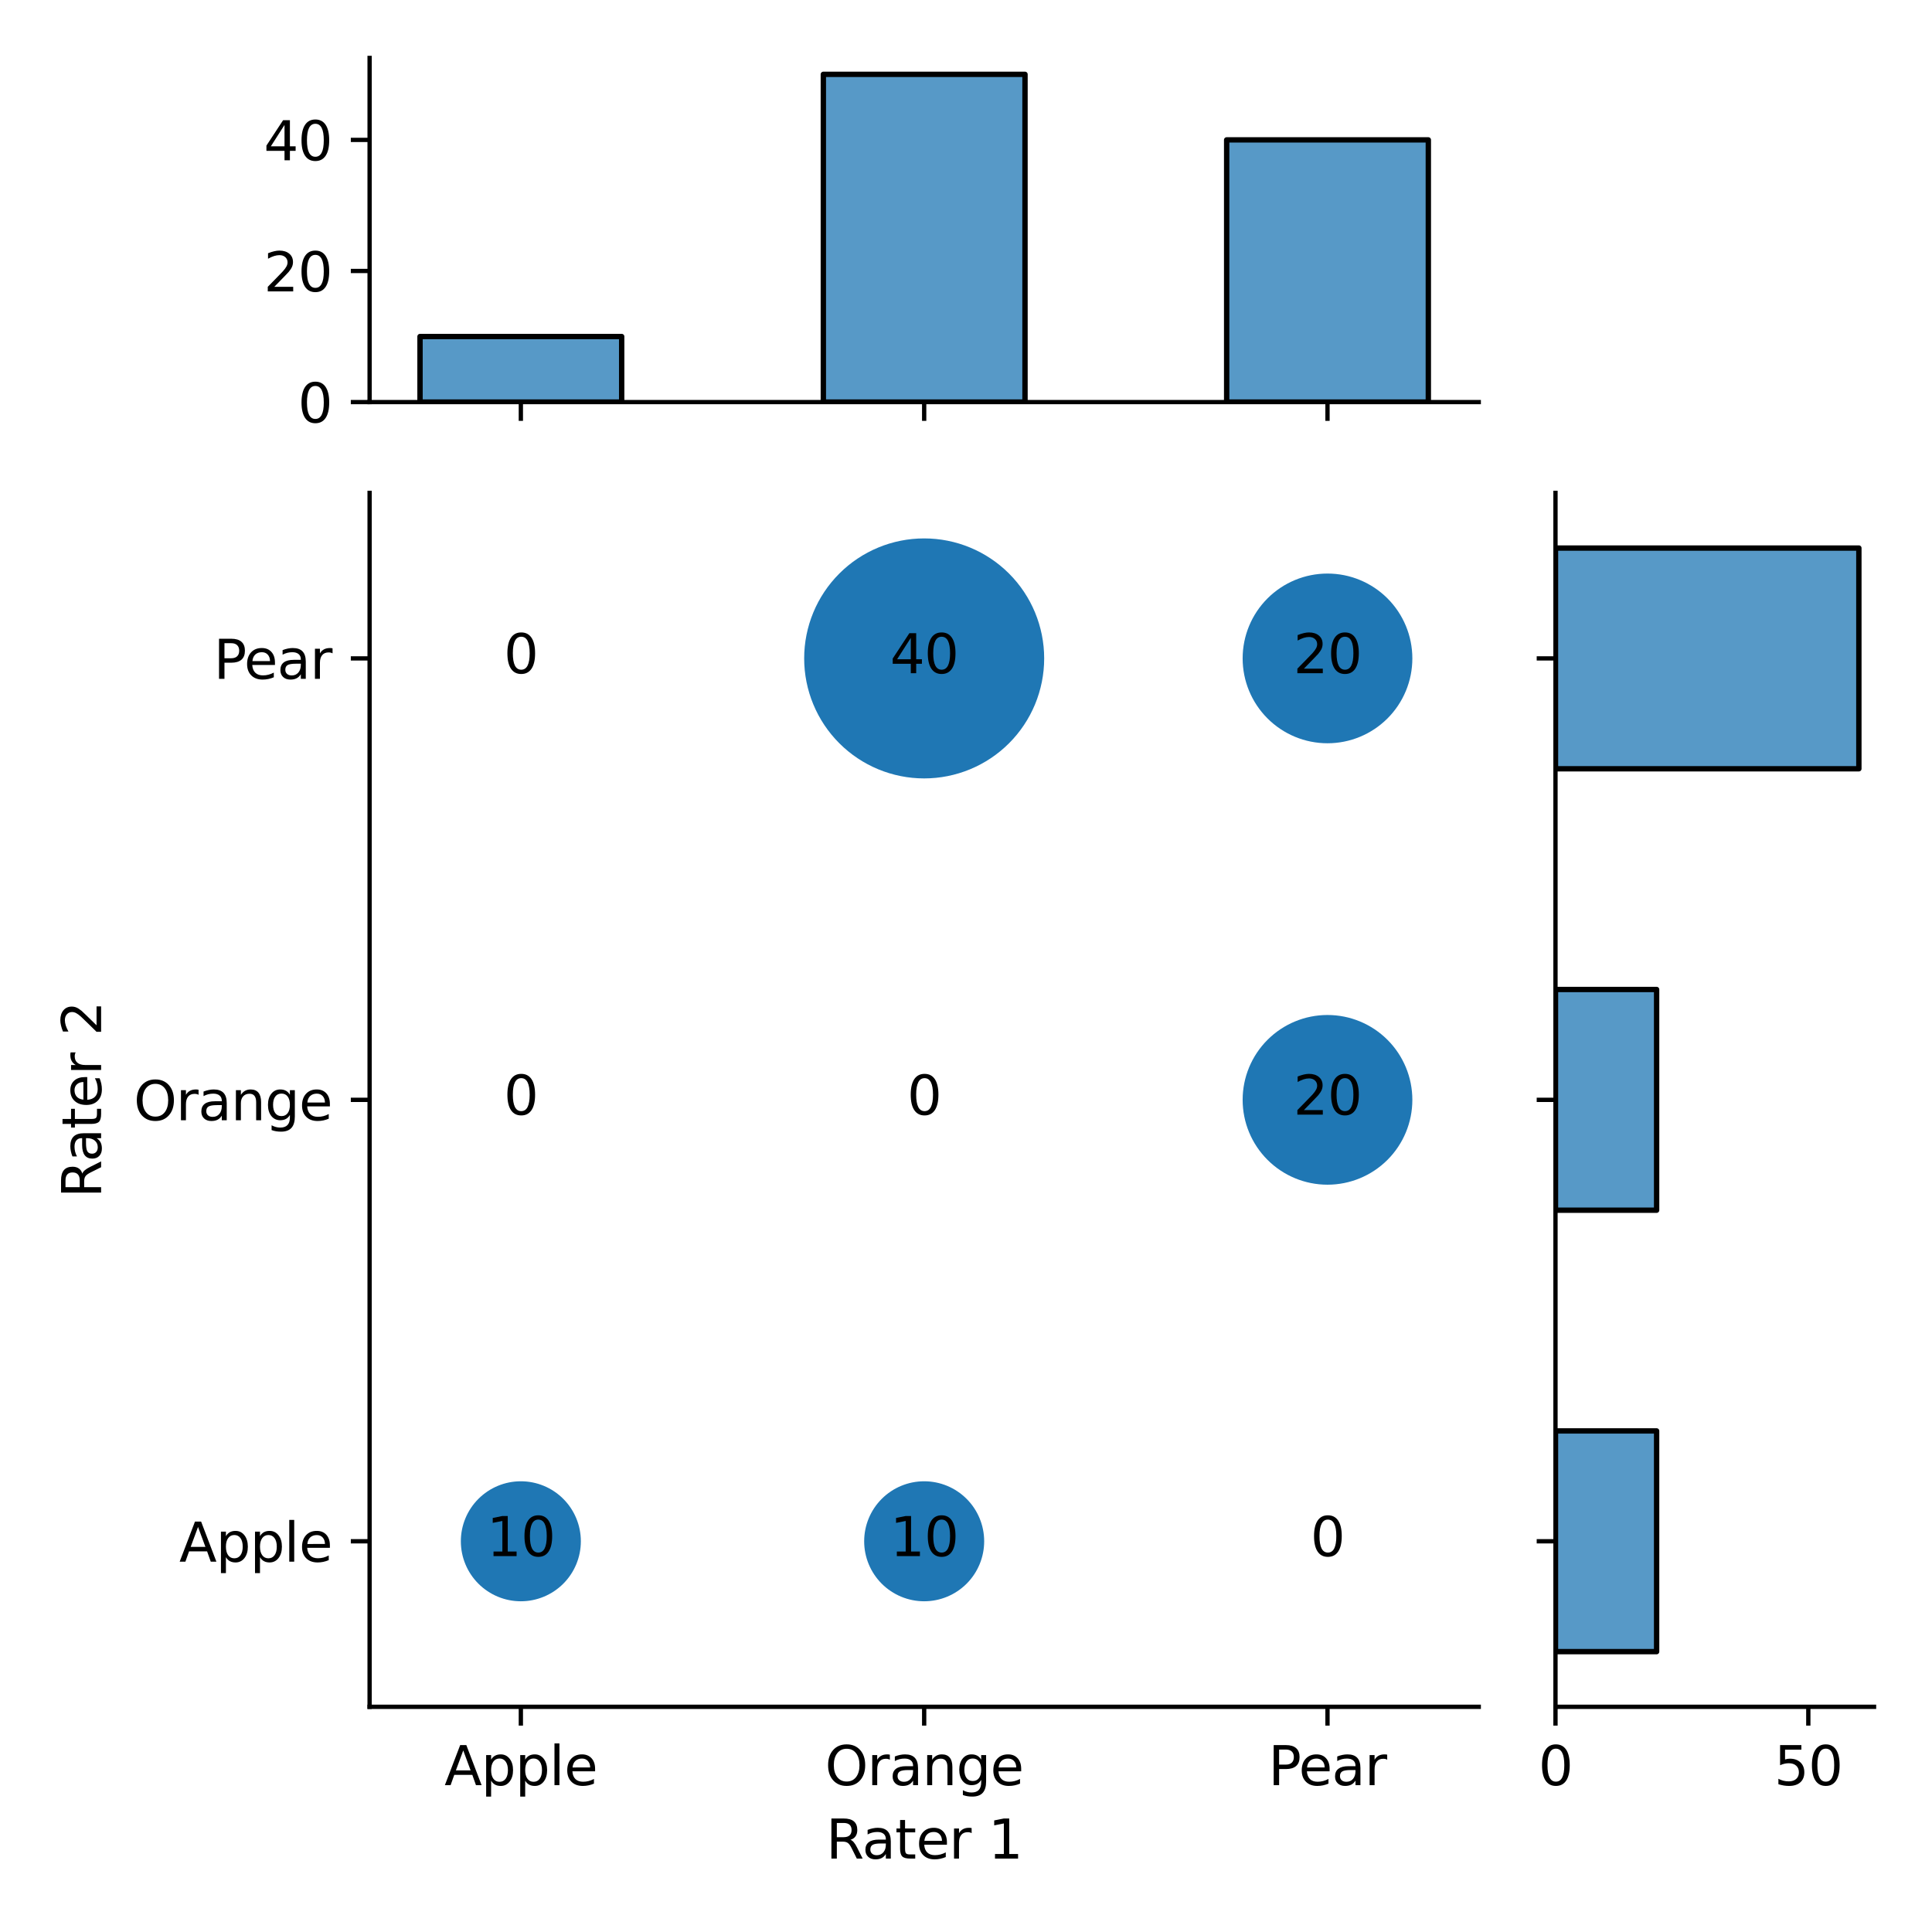 <?xml version="1.0" encoding="utf-8" standalone="no"?>
<!DOCTYPE svg PUBLIC "-//W3C//DTD SVG 1.1//EN"
  "http://www.w3.org/Graphics/SVG/1.1/DTD/svg11.dtd">
<svg xmlns:xlink="http://www.w3.org/1999/xlink" width="360pt" height="360pt" viewBox="0 0 360 360" xmlns="http://www.w3.org/2000/svg" version="1.1">
 <defs>
  <style type="text/css">*{stroke-linejoin: round; stroke-linecap: butt}</style>
 </defs>
 <g id="figure_1">
  <g id="patch_1">
   <path d="M 0 360 
L 360 360 
L 360 0 
L 0 0 
z
" style="fill: #ffffff"/>
  </g>
  <g id="axes_1">
   <g id="patch_2">
    <path d="M 68.87 318.04 
L 275.543 318.04 
L 275.543 91.84 
L 68.87 91.84 
z
" style="fill: #ffffff"/>
   </g>
   <g id="PathCollection_1">
    <path d="M 97.053 298.375 
C 100.018 298.375 102.862 297.197 104.958 295.1 
C 107.055 293.004 108.233 290.16 108.233 287.195 
C 108.233 284.229 107.055 281.385 104.958 279.289 
C 102.862 277.192 100.018 276.014 97.053 276.014 
C 94.088 276.014 91.244 277.192 89.147 279.289 
C 87.05 281.385 85.872 284.229 85.872 287.195 
C 85.872 290.16 87.05 293.004 89.147 295.1 
C 91.244 297.197 94.088 298.375 97.053 298.375 
z
" clip-path="url(#p82ea4638d5)" style="fill: #1f77b4"/>
    <path d="M 97.053 204.94 
C 97.053 204.94 97.053 204.94 97.053 204.94 
C 97.053 204.94 97.053 204.94 97.053 204.94 
C 97.053 204.94 97.053 204.94 97.053 204.94 
C 97.053 204.94 97.053 204.94 97.053 204.94 
C 97.053 204.94 97.053 204.94 97.053 204.94 
C 97.053 204.94 97.053 204.94 97.053 204.94 
C 97.053 204.94 97.053 204.94 97.053 204.94 
C 97.053 204.94 97.053 204.94 97.053 204.94 
z
" clip-path="url(#p82ea4638d5)" style="fill: #1f77b4"/>
    <path d="M 97.053 122.685 
C 97.053 122.685 97.053 122.685 97.053 122.685 
C 97.053 122.685 97.053 122.685 97.053 122.685 
C 97.053 122.685 97.053 122.685 97.053 122.685 
C 97.053 122.685 97.053 122.685 97.053 122.685 
C 97.053 122.685 97.053 122.685 97.053 122.685 
C 97.053 122.685 97.053 122.685 97.053 122.685 
C 97.053 122.685 97.053 122.685 97.053 122.685 
C 97.053 122.685 97.053 122.685 97.053 122.685 
z
" clip-path="url(#p82ea4638d5)" style="fill: #1f77b4"/>
    <path d="M 172.206 298.375 
C 175.171 298.375 178.015 297.197 180.112 295.1 
C 182.209 293.004 183.387 290.16 183.387 287.195 
C 183.387 284.229 182.209 281.385 180.112 279.289 
C 178.015 277.192 175.171 276.014 172.206 276.014 
C 169.241 276.014 166.397 277.192 164.301 279.289 
C 162.204 281.385 161.026 284.229 161.026 287.195 
C 161.026 290.16 162.204 293.004 164.301 295.1 
C 166.397 297.197 169.241 298.375 172.206 298.375 
z
" clip-path="url(#p82ea4638d5)" style="fill: #1f77b4"/>
    <path d="M 172.206 204.94 
C 172.206 204.94 172.206 204.94 172.206 204.94 
C 172.206 204.94 172.206 204.94 172.206 204.94 
C 172.206 204.94 172.206 204.94 172.206 204.94 
C 172.206 204.94 172.206 204.94 172.206 204.94 
C 172.206 204.94 172.206 204.94 172.206 204.94 
C 172.206 204.94 172.206 204.94 172.206 204.94 
C 172.206 204.94 172.206 204.94 172.206 204.94 
C 172.206 204.94 172.206 204.94 172.206 204.94 
z
" clip-path="url(#p82ea4638d5)" style="fill: #1f77b4"/>
    <path d="M 172.206 145.046 
C 178.136 145.046 183.824 142.69 188.018 138.497 
C 192.211 134.304 194.567 128.616 194.567 122.685 
C 194.567 116.755 192.211 111.067 188.018 106.874 
C 183.824 102.681 178.136 100.325 172.206 100.325 
C 166.276 100.325 160.588 102.681 156.395 106.874 
C 152.202 111.067 149.846 116.755 149.846 122.685 
C 149.846 128.616 152.202 134.304 156.395 138.497 
C 160.588 142.69 166.276 145.046 172.206 145.046 
z
" clip-path="url(#p82ea4638d5)" style="fill: #1f77b4"/>
    <path d="M 247.36 287.195 
C 247.36 287.195 247.36 287.195 247.36 287.195 
C 247.36 287.195 247.36 287.195 247.36 287.195 
C 247.36 287.195 247.36 287.195 247.36 287.195 
C 247.36 287.195 247.36 287.195 247.36 287.195 
C 247.36 287.195 247.36 287.195 247.36 287.195 
C 247.36 287.195 247.36 287.195 247.36 287.195 
C 247.36 287.195 247.36 287.195 247.36 287.195 
C 247.36 287.195 247.36 287.195 247.36 287.195 
z
" clip-path="url(#p82ea4638d5)" style="fill: #1f77b4"/>
    <path d="M 247.36 220.751 
C 251.553 220.751 255.575 219.085 258.54 216.12 
C 261.505 213.155 263.171 209.133 263.171 204.94 
C 263.171 200.747 261.505 196.725 258.54 193.76 
C 255.575 190.795 251.553 189.129 247.36 189.129 
C 243.167 189.129 239.145 190.795 236.18 193.76 
C 233.214 196.725 231.548 200.747 231.548 204.94 
C 231.548 209.133 233.214 213.155 236.18 216.12 
C 239.145 219.085 243.167 220.751 247.36 220.751 
z
" clip-path="url(#p82ea4638d5)" style="fill: #1f77b4"/>
    <path d="M 247.36 138.497 
C 251.553 138.497 255.575 136.831 258.54 133.866 
C 261.505 130.901 263.171 126.879 263.171 122.685 
C 263.171 118.492 261.505 114.47 258.54 111.505 
C 255.575 108.54 251.553 106.874 247.36 106.874 
C 243.167 106.874 239.145 108.54 236.18 111.505 
C 233.214 114.47 231.548 118.492 231.548 122.685 
C 231.548 126.879 233.214 130.901 236.18 133.866 
C 239.145 136.831 243.167 138.497 247.36 138.497 
z
" clip-path="url(#p82ea4638d5)" style="fill: #1f77b4"/>
   </g>
   <g id="matplotlib.axis_1">
    <g id="xtick_1">
     <g id="line2d_1">
      <defs>
       <path id="m5f9ae53890" d="M 0 0 
L 0 3.5 
" style="stroke: #000000; stroke-width: 0.8"/>
      </defs>
      <g>
       <use xlink:href="#m5f9ae53890" x="97.053" y="318.04" style="stroke: #000000; stroke-width: 0.8"/>
      </g>
     </g>
     <g id="text_1">
      <!-- Apple -->
      <g transform="translate(82.818 332.638) scale(0.1 -0.1)">
       <defs>
        <path id="DejaVuSans-41" d="M 2188 4044 
L 1331 1722 
L 3047 1722 
L 2188 4044 
z
M 1831 4666 
L 2547 4666 
L 4325 0 
L 3669 0 
L 3244 1197 
L 1141 1197 
L 716 0 
L 50 0 
L 1831 4666 
z
" transform="scale(0.016)"/>
        <path id="DejaVuSans-70" d="M 1159 525 
L 1159 -1331 
L 581 -1331 
L 581 3500 
L 1159 3500 
L 1159 2969 
Q 1341 3281 1617 3432 
Q 1894 3584 2278 3584 
Q 2916 3584 3314 3078 
Q 3713 2572 3713 1747 
Q 3713 922 3314 415 
Q 2916 -91 2278 -91 
Q 1894 -91 1617 61 
Q 1341 213 1159 525 
z
M 3116 1747 
Q 3116 2381 2855 2742 
Q 2594 3103 2138 3103 
Q 1681 3103 1420 2742 
Q 1159 2381 1159 1747 
Q 1159 1113 1420 752 
Q 1681 391 2138 391 
Q 2594 391 2855 752 
Q 3116 1113 3116 1747 
z
" transform="scale(0.016)"/>
        <path id="DejaVuSans-6c" d="M 603 4863 
L 1178 4863 
L 1178 0 
L 603 0 
L 603 4863 
z
" transform="scale(0.016)"/>
        <path id="DejaVuSans-65" d="M 3597 1894 
L 3597 1613 
L 953 1613 
Q 991 1019 1311 708 
Q 1631 397 2203 397 
Q 2534 397 2845 478 
Q 3156 559 3463 722 
L 3463 178 
Q 3153 47 2828 -22 
Q 2503 -91 2169 -91 
Q 1331 -91 842 396 
Q 353 884 353 1716 
Q 353 2575 817 3079 
Q 1281 3584 2069 3584 
Q 2775 3584 3186 3129 
Q 3597 2675 3597 1894 
z
M 3022 2063 
Q 3016 2534 2758 2815 
Q 2500 3097 2075 3097 
Q 1594 3097 1305 2825 
Q 1016 2553 972 2059 
L 3022 2063 
z
" transform="scale(0.016)"/>
       </defs>
       <use xlink:href="#DejaVuSans-41"/>
       <use xlink:href="#DejaVuSans-70" x="68.408"/>
       <use xlink:href="#DejaVuSans-70" x="131.885"/>
       <use xlink:href="#DejaVuSans-6c" x="195.361"/>
       <use xlink:href="#DejaVuSans-65" x="223.145"/>
      </g>
     </g>
    </g>
    <g id="xtick_2">
     <g id="line2d_2">
      <g>
       <use xlink:href="#m5f9ae53890" x="172.206" y="318.04" style="stroke: #000000; stroke-width: 0.8"/>
      </g>
     </g>
     <g id="text_2">
      <!-- Orange -->
      <g transform="translate(153.731 332.638) scale(0.1 -0.1)">
       <defs>
        <path id="DejaVuSans-4f" d="M 2522 4238 
Q 1834 4238 1429 3725 
Q 1025 3213 1025 2328 
Q 1025 1447 1429 934 
Q 1834 422 2522 422 
Q 3209 422 3611 934 
Q 4013 1447 4013 2328 
Q 4013 3213 3611 3725 
Q 3209 4238 2522 4238 
z
M 2522 4750 
Q 3503 4750 4090 4092 
Q 4678 3434 4678 2328 
Q 4678 1225 4090 567 
Q 3503 -91 2522 -91 
Q 1538 -91 948 565 
Q 359 1222 359 2328 
Q 359 3434 948 4092 
Q 1538 4750 2522 4750 
z
" transform="scale(0.016)"/>
        <path id="DejaVuSans-72" d="M 2631 2963 
Q 2534 3019 2420 3045 
Q 2306 3072 2169 3072 
Q 1681 3072 1420 2755 
Q 1159 2438 1159 1844 
L 1159 0 
L 581 0 
L 581 3500 
L 1159 3500 
L 1159 2956 
Q 1341 3275 1631 3429 
Q 1922 3584 2338 3584 
Q 2397 3584 2469 3576 
Q 2541 3569 2628 3553 
L 2631 2963 
z
" transform="scale(0.016)"/>
        <path id="DejaVuSans-61" d="M 2194 1759 
Q 1497 1759 1228 1600 
Q 959 1441 959 1056 
Q 959 750 1161 570 
Q 1363 391 1709 391 
Q 2188 391 2477 730 
Q 2766 1069 2766 1631 
L 2766 1759 
L 2194 1759 
z
M 3341 1997 
L 3341 0 
L 2766 0 
L 2766 531 
Q 2569 213 2275 61 
Q 1981 -91 1556 -91 
Q 1019 -91 701 211 
Q 384 513 384 1019 
Q 384 1609 779 1909 
Q 1175 2209 1959 2209 
L 2766 2209 
L 2766 2266 
Q 2766 2663 2505 2880 
Q 2244 3097 1772 3097 
Q 1472 3097 1187 3025 
Q 903 2953 641 2809 
L 641 3341 
Q 956 3463 1253 3523 
Q 1550 3584 1831 3584 
Q 2591 3584 2966 3190 
Q 3341 2797 3341 1997 
z
" transform="scale(0.016)"/>
        <path id="DejaVuSans-6e" d="M 3513 2113 
L 3513 0 
L 2938 0 
L 2938 2094 
Q 2938 2591 2744 2837 
Q 2550 3084 2163 3084 
Q 1697 3084 1428 2787 
Q 1159 2491 1159 1978 
L 1159 0 
L 581 0 
L 581 3500 
L 1159 3500 
L 1159 2956 
Q 1366 3272 1645 3428 
Q 1925 3584 2291 3584 
Q 2894 3584 3203 3211 
Q 3513 2838 3513 2113 
z
" transform="scale(0.016)"/>
        <path id="DejaVuSans-67" d="M 2906 1791 
Q 2906 2416 2648 2759 
Q 2391 3103 1925 3103 
Q 1463 3103 1205 2759 
Q 947 2416 947 1791 
Q 947 1169 1205 825 
Q 1463 481 1925 481 
Q 2391 481 2648 825 
Q 2906 1169 2906 1791 
z
M 3481 434 
Q 3481 -459 3084 -895 
Q 2688 -1331 1869 -1331 
Q 1566 -1331 1297 -1286 
Q 1028 -1241 775 -1147 
L 775 -588 
Q 1028 -725 1275 -790 
Q 1522 -856 1778 -856 
Q 2344 -856 2625 -561 
Q 2906 -266 2906 331 
L 2906 616 
Q 2728 306 2450 153 
Q 2172 0 1784 0 
Q 1141 0 747 490 
Q 353 981 353 1791 
Q 353 2603 747 3093 
Q 1141 3584 1784 3584 
Q 2172 3584 2450 3431 
Q 2728 3278 2906 2969 
L 2906 3500 
L 3481 3500 
L 3481 434 
z
" transform="scale(0.016)"/>
       </defs>
       <use xlink:href="#DejaVuSans-4f"/>
       <use xlink:href="#DejaVuSans-72" x="78.711"/>
       <use xlink:href="#DejaVuSans-61" x="119.824"/>
       <use xlink:href="#DejaVuSans-6e" x="181.104"/>
       <use xlink:href="#DejaVuSans-67" x="244.482"/>
       <use xlink:href="#DejaVuSans-65" x="307.959"/>
      </g>
     </g>
    </g>
    <g id="xtick_3">
     <g id="line2d_3">
      <g>
       <use xlink:href="#m5f9ae53890" x="247.36" y="318.04" style="stroke: #000000; stroke-width: 0.8"/>
      </g>
     </g>
     <g id="text_3">
      <!-- Pear -->
      <g transform="translate(236.33 332.638) scale(0.1 -0.1)">
       <defs>
        <path id="DejaVuSans-50" d="M 1259 4147 
L 1259 2394 
L 2053 2394 
Q 2494 2394 2734 2622 
Q 2975 2850 2975 3272 
Q 2975 3691 2734 3919 
Q 2494 4147 2053 4147 
L 1259 4147 
z
M 628 4666 
L 2053 4666 
Q 2838 4666 3239 4311 
Q 3641 3956 3641 3272 
Q 3641 2581 3239 2228 
Q 2838 1875 2053 1875 
L 1259 1875 
L 1259 0 
L 628 0 
L 628 4666 
z
" transform="scale(0.016)"/>
       </defs>
       <use xlink:href="#DejaVuSans-50"/>
       <use xlink:href="#DejaVuSans-65" x="56.678"/>
       <use xlink:href="#DejaVuSans-61" x="118.201"/>
       <use xlink:href="#DejaVuSans-72" x="179.48"/>
      </g>
     </g>
    </g>
    <g id="text_4">
     <!-- Rater 1 -->
     <g transform="translate(153.918 346.317) scale(0.1 -0.1)">
      <defs>
       <path id="DejaVuSans-52" d="M 2841 2188 
Q 3044 2119 3236 1894 
Q 3428 1669 3622 1275 
L 4263 0 
L 3584 0 
L 2988 1197 
Q 2756 1666 2539 1819 
Q 2322 1972 1947 1972 
L 1259 1972 
L 1259 0 
L 628 0 
L 628 4666 
L 2053 4666 
Q 2853 4666 3247 4331 
Q 3641 3997 3641 3322 
Q 3641 2881 3436 2590 
Q 3231 2300 2841 2188 
z
M 1259 4147 
L 1259 2491 
L 2053 2491 
Q 2509 2491 2742 2702 
Q 2975 2913 2975 3322 
Q 2975 3731 2742 3939 
Q 2509 4147 2053 4147 
L 1259 4147 
z
" transform="scale(0.016)"/>
       <path id="DejaVuSans-74" d="M 1172 4494 
L 1172 3500 
L 2356 3500 
L 2356 3053 
L 1172 3053 
L 1172 1153 
Q 1172 725 1289 603 
Q 1406 481 1766 481 
L 2356 481 
L 2356 0 
L 1766 0 
Q 1100 0 847 248 
Q 594 497 594 1153 
L 594 3053 
L 172 3053 
L 172 3500 
L 594 3500 
L 594 4494 
L 1172 4494 
z
" transform="scale(0.016)"/>
       <path id="DejaVuSans-20" transform="scale(0.016)"/>
       <path id="DejaVuSans-31" d="M 794 531 
L 1825 531 
L 1825 4091 
L 703 3866 
L 703 4441 
L 1819 4666 
L 2450 4666 
L 2450 531 
L 3481 531 
L 3481 0 
L 794 0 
L 794 531 
z
" transform="scale(0.016)"/>
      </defs>
      <use xlink:href="#DejaVuSans-52"/>
      <use xlink:href="#DejaVuSans-61" x="67.232"/>
      <use xlink:href="#DejaVuSans-74" x="128.512"/>
      <use xlink:href="#DejaVuSans-65" x="167.721"/>
      <use xlink:href="#DejaVuSans-72" x="229.244"/>
      <use xlink:href="#DejaVuSans-20" x="270.357"/>
      <use xlink:href="#DejaVuSans-31" x="302.145"/>
     </g>
    </g>
   </g>
   <g id="matplotlib.axis_2">
    <g id="ytick_1">
     <g id="line2d_4">
      <defs>
       <path id="mb5741c1186" d="M 0 0 
L -3.5 0 
" style="stroke: #000000; stroke-width: 0.8"/>
      </defs>
      <g>
       <use xlink:href="#mb5741c1186" x="68.87" y="287.195" style="stroke: #000000; stroke-width: 0.8"/>
      </g>
     </g>
     <g id="text_5">
      <!-- Apple -->
      <g transform="translate(33.401 290.994) scale(0.1 -0.1)">
       <use xlink:href="#DejaVuSans-41"/>
       <use xlink:href="#DejaVuSans-70" x="68.408"/>
       <use xlink:href="#DejaVuSans-70" x="131.885"/>
       <use xlink:href="#DejaVuSans-6c" x="195.361"/>
       <use xlink:href="#DejaVuSans-65" x="223.145"/>
      </g>
     </g>
    </g>
    <g id="ytick_2">
     <g id="line2d_5">
      <g>
       <use xlink:href="#mb5741c1186" x="68.87" y="204.94" style="stroke: #000000; stroke-width: 0.8"/>
      </g>
     </g>
     <g id="text_6">
      <!-- Orange -->
      <g transform="translate(24.92 208.739) scale(0.1 -0.1)">
       <use xlink:href="#DejaVuSans-4f"/>
       <use xlink:href="#DejaVuSans-72" x="78.711"/>
       <use xlink:href="#DejaVuSans-61" x="119.824"/>
       <use xlink:href="#DejaVuSans-6e" x="181.104"/>
       <use xlink:href="#DejaVuSans-67" x="244.482"/>
       <use xlink:href="#DejaVuSans-65" x="307.959"/>
      </g>
     </g>
    </g>
    <g id="ytick_3">
     <g id="line2d_6">
      <g>
       <use xlink:href="#mb5741c1186" x="68.87" y="122.685" style="stroke: #000000; stroke-width: 0.8"/>
      </g>
     </g>
     <g id="text_7">
      <!-- Pear -->
      <g transform="translate(39.811 126.485) scale(0.1 -0.1)">
       <use xlink:href="#DejaVuSans-50"/>
       <use xlink:href="#DejaVuSans-65" x="56.678"/>
       <use xlink:href="#DejaVuSans-61" x="118.201"/>
       <use xlink:href="#DejaVuSans-72" x="179.48"/>
      </g>
     </g>
    </g>
    <g id="text_8">
     <!-- Rater 2 -->
     <g transform="translate(18.84 223.228) rotate(-90) scale(0.1 -0.1)">
      <defs>
       <path id="DejaVuSans-32" d="M 1228 531 
L 3431 531 
L 3431 0 
L 469 0 
L 469 531 
Q 828 903 1448 1529 
Q 2069 2156 2228 2338 
Q 2531 2678 2651 2914 
Q 2772 3150 2772 3378 
Q 2772 3750 2511 3984 
Q 2250 4219 1831 4219 
Q 1534 4219 1204 4116 
Q 875 4013 500 3803 
L 500 4441 
Q 881 4594 1212 4672 
Q 1544 4750 1819 4750 
Q 2544 4750 2975 4387 
Q 3406 4025 3406 3419 
Q 3406 3131 3298 2873 
Q 3191 2616 2906 2266 
Q 2828 2175 2409 1742 
Q 1991 1309 1228 531 
z
" transform="scale(0.016)"/>
      </defs>
      <use xlink:href="#DejaVuSans-52"/>
      <use xlink:href="#DejaVuSans-61" x="67.232"/>
      <use xlink:href="#DejaVuSans-74" x="128.512"/>
      <use xlink:href="#DejaVuSans-65" x="167.721"/>
      <use xlink:href="#DejaVuSans-72" x="229.244"/>
      <use xlink:href="#DejaVuSans-20" x="270.357"/>
      <use xlink:href="#DejaVuSans-32" x="302.145"/>
     </g>
    </g>
   </g>
   <g id="patch_3">
    <path d="M 68.87 318.04 
L 68.87 91.84 
" style="fill: none; stroke: #000000; stroke-width: 0.8; stroke-linejoin: miter; stroke-linecap: square"/>
   </g>
   <g id="patch_4">
    <path d="M 68.87 318.04 
L 275.543 318.04 
" style="fill: none; stroke: #000000; stroke-width: 0.8; stroke-linejoin: miter; stroke-linecap: square"/>
   </g>
   <g id="text_9">
    <!-- 10 -->
    <g transform="translate(90.69 289.954) scale(0.1 -0.1)">
     <defs>
      <path id="DejaVuSans-30" d="M 2034 4250 
Q 1547 4250 1301 3770 
Q 1056 3291 1056 2328 
Q 1056 1369 1301 889 
Q 1547 409 2034 409 
Q 2525 409 2770 889 
Q 3016 1369 3016 2328 
Q 3016 3291 2770 3770 
Q 2525 4250 2034 4250 
z
M 2034 4750 
Q 2819 4750 3233 4129 
Q 3647 3509 3647 2328 
Q 3647 1150 3233 529 
Q 2819 -91 2034 -91 
Q 1250 -91 836 529 
Q 422 1150 422 2328 
Q 422 3509 836 4129 
Q 1250 4750 2034 4750 
z
" transform="scale(0.016)"/>
     </defs>
     <use xlink:href="#DejaVuSans-31"/>
     <use xlink:href="#DejaVuSans-30" x="63.623"/>
    </g>
   </g>
   <g id="text_10">
    <!-- 0 -->
    <g transform="translate(93.871 207.699) scale(0.1 -0.1)">
     <use xlink:href="#DejaVuSans-30"/>
    </g>
   </g>
   <g id="text_11">
    <!-- 0 -->
    <g transform="translate(93.871 125.445) scale(0.1 -0.1)">
     <use xlink:href="#DejaVuSans-30"/>
    </g>
   </g>
   <g id="text_12">
    <!-- 10 -->
    <g transform="translate(165.844 289.954) scale(0.1 -0.1)">
     <use xlink:href="#DejaVuSans-31"/>
     <use xlink:href="#DejaVuSans-30" x="63.623"/>
    </g>
   </g>
   <g id="text_13">
    <!-- 0 -->
    <g transform="translate(169.025 207.699) scale(0.1 -0.1)">
     <use xlink:href="#DejaVuSans-30"/>
    </g>
   </g>
   <g id="text_14">
    <!-- 40 -->
    <g transform="translate(165.844 125.445) scale(0.1 -0.1)">
     <defs>
      <path id="DejaVuSans-34" d="M 2419 4116 
L 825 1625 
L 2419 1625 
L 2419 4116 
z
M 2253 4666 
L 3047 4666 
L 3047 1625 
L 3713 1625 
L 3713 1100 
L 3047 1100 
L 3047 0 
L 2419 0 
L 2419 1100 
L 313 1100 
L 313 1709 
L 2253 4666 
z
" transform="scale(0.016)"/>
     </defs>
     <use xlink:href="#DejaVuSans-34"/>
     <use xlink:href="#DejaVuSans-30" x="63.623"/>
    </g>
   </g>
   <g id="text_15">
    <!-- 0 -->
    <g transform="translate(244.179 289.954) scale(0.1 -0.1)">
     <use xlink:href="#DejaVuSans-30"/>
    </g>
   </g>
   <g id="text_16">
    <!-- 20 -->
    <g transform="translate(240.997 207.699) scale(0.1 -0.1)">
     <use xlink:href="#DejaVuSans-32"/>
     <use xlink:href="#DejaVuSans-30" x="63.623"/>
    </g>
   </g>
   <g id="text_17">
    <!-- 20 -->
    <g transform="translate(240.997 125.445) scale(0.1 -0.1)">
     <use xlink:href="#DejaVuSans-32"/>
     <use xlink:href="#DejaVuSans-30" x="63.623"/>
    </g>
   </g>
  </g>
  <g id="axes_2">
   <g id="patch_5">
    <path d="M 68.87 74.92 
L 275.543 74.92 
L 275.543 10.8 
L 68.87 10.8 
z
" style="fill: #ffffff"/>
   </g>
   <g id="patch_6">
    <path d="M 78.264 74.92 
L 115.841 74.92 
L 115.841 62.707 
L 78.264 62.707 
z
" clip-path="url(#pa7db8f5f21)" style="fill: #1f77b4; fill-opacity: 0.75; stroke: #000000; stroke-linejoin: miter"/>
   </g>
   <g id="patch_7">
    <path d="M 153.418 74.92 
L 190.995 74.92 
L 190.995 13.853 
L 153.418 13.853 
z
" clip-path="url(#pa7db8f5f21)" style="fill: #1f77b4; fill-opacity: 0.75; stroke: #000000; stroke-linejoin: miter"/>
   </g>
   <g id="patch_8">
    <path d="M 228.571 74.92 
L 266.148 74.92 
L 266.148 26.067 
L 228.571 26.067 
z
" clip-path="url(#pa7db8f5f21)" style="fill: #1f77b4; fill-opacity: 0.75; stroke: #000000; stroke-linejoin: miter"/>
   </g>
   <g id="matplotlib.axis_3">
    <g id="xtick_4">
     <g id="line2d_7">
      <g>
       <use xlink:href="#m5f9ae53890" x="97.053" y="74.92" style="stroke: #000000; stroke-width: 0.8"/>
      </g>
     </g>
    </g>
    <g id="xtick_5">
     <g id="line2d_8">
      <g>
       <use xlink:href="#m5f9ae53890" x="172.206" y="74.92" style="stroke: #000000; stroke-width: 0.8"/>
      </g>
     </g>
    </g>
    <g id="xtick_6">
     <g id="line2d_9">
      <g>
       <use xlink:href="#m5f9ae53890" x="247.36" y="74.92" style="stroke: #000000; stroke-width: 0.8"/>
      </g>
     </g>
    </g>
   </g>
   <g id="matplotlib.axis_4">
    <g id="ytick_4">
     <g id="line2d_10">
      <g>
       <use xlink:href="#mb5741c1186" x="68.87" y="74.92" style="stroke: #000000; stroke-width: 0.8"/>
      </g>
     </g>
     <g id="text_18">
      <!-- 0 -->
      <g transform="translate(55.508 78.719) scale(0.1 -0.1)">
       <use xlink:href="#DejaVuSans-30"/>
      </g>
     </g>
    </g>
    <g id="ytick_5">
     <g id="line2d_11">
      <g>
       <use xlink:href="#mb5741c1186" x="68.87" y="50.493" style="stroke: #000000; stroke-width: 0.8"/>
      </g>
     </g>
     <g id="text_19">
      <!-- 20 -->
      <g transform="translate(49.145 54.293) scale(0.1 -0.1)">
       <use xlink:href="#DejaVuSans-32"/>
       <use xlink:href="#DejaVuSans-30" x="63.623"/>
      </g>
     </g>
    </g>
    <g id="ytick_6">
     <g id="line2d_12">
      <g>
       <use xlink:href="#mb5741c1186" x="68.87" y="26.067" style="stroke: #000000; stroke-width: 0.8"/>
      </g>
     </g>
     <g id="text_20">
      <!-- 40 -->
      <g transform="translate(49.145 29.866) scale(0.1 -0.1)">
       <use xlink:href="#DejaVuSans-34"/>
       <use xlink:href="#DejaVuSans-30" x="63.623"/>
      </g>
     </g>
    </g>
   </g>
   <g id="patch_9">
    <path d="M 68.87 74.92 
L 68.87 10.8 
" style="fill: none; stroke: #000000; stroke-width: 0.8; stroke-linejoin: miter; stroke-linecap: square"/>
   </g>
   <g id="patch_10">
    <path d="M 68.87 74.92 
L 275.543 74.92 
" style="fill: none; stroke: #000000; stroke-width: 0.8; stroke-linejoin: miter; stroke-linecap: square"/>
   </g>
  </g>
  <g id="axes_3">
   <g id="patch_11">
    <path d="M 289.842 318.04 
L 349.2 318.04 
L 349.2 91.84 
L 289.842 91.84 
z
" style="fill: #ffffff"/>
   </g>
   <g id="patch_12">
    <path d="M 289.842 307.758 
L 308.686 307.758 
L 308.686 266.631 
L 289.842 266.631 
z
" clip-path="url(#p83214ded10)" style="fill: #1f77b4; fill-opacity: 0.75; stroke: #000000; stroke-linejoin: miter"/>
   </g>
   <g id="patch_13">
    <path d="M 289.842 225.504 
L 308.686 225.504 
L 308.686 184.376 
L 289.842 184.376 
z
" clip-path="url(#p83214ded10)" style="fill: #1f77b4; fill-opacity: 0.75; stroke: #000000; stroke-linejoin: miter"/>
   </g>
   <g id="patch_14">
    <path d="M 289.842 143.249 
L 346.373 143.249 
L 346.373 102.122 
L 289.842 102.122 
z
" clip-path="url(#p83214ded10)" style="fill: #1f77b4; fill-opacity: 0.75; stroke: #000000; stroke-linejoin: miter"/>
   </g>
   <g id="matplotlib.axis_5">
    <g id="xtick_7">
     <g id="line2d_13">
      <g>
       <use xlink:href="#m5f9ae53890" x="289.842" y="318.04" style="stroke: #000000; stroke-width: 0.8"/>
      </g>
     </g>
     <g id="text_21">
      <!-- 0 -->
      <g transform="translate(286.661 332.638) scale(0.1 -0.1)">
       <use xlink:href="#DejaVuSans-30"/>
      </g>
     </g>
    </g>
    <g id="xtick_8">
     <g id="line2d_14">
      <g>
       <use xlink:href="#m5f9ae53890" x="336.952" y="318.04" style="stroke: #000000; stroke-width: 0.8"/>
      </g>
     </g>
     <g id="text_22">
      <!-- 50 -->
      <g transform="translate(330.589 332.638) scale(0.1 -0.1)">
       <defs>
        <path id="DejaVuSans-35" d="M 691 4666 
L 3169 4666 
L 3169 4134 
L 1269 4134 
L 1269 2991 
Q 1406 3038 1543 3061 
Q 1681 3084 1819 3084 
Q 2600 3084 3056 2656 
Q 3513 2228 3513 1497 
Q 3513 744 3044 326 
Q 2575 -91 1722 -91 
Q 1428 -91 1123 -41 
Q 819 9 494 109 
L 494 744 
Q 775 591 1075 516 
Q 1375 441 1709 441 
Q 2250 441 2565 725 
Q 2881 1009 2881 1497 
Q 2881 1984 2565 2268 
Q 2250 2553 1709 2553 
Q 1456 2553 1204 2497 
Q 953 2441 691 2322 
L 691 4666 
z
" transform="scale(0.016)"/>
       </defs>
       <use xlink:href="#DejaVuSans-35"/>
       <use xlink:href="#DejaVuSans-30" x="63.623"/>
      </g>
     </g>
    </g>
   </g>
   <g id="matplotlib.axis_6">
    <g id="ytick_7">
     <g id="line2d_15">
      <g>
       <use xlink:href="#mb5741c1186" x="289.842" y="287.195" style="stroke: #000000; stroke-width: 0.8"/>
      </g>
     </g>
    </g>
    <g id="ytick_8">
     <g id="line2d_16">
      <g>
       <use xlink:href="#mb5741c1186" x="289.842" y="204.94" style="stroke: #000000; stroke-width: 0.8"/>
      </g>
     </g>
    </g>
    <g id="ytick_9">
     <g id="line2d_17">
      <g>
       <use xlink:href="#mb5741c1186" x="289.842" y="122.685" style="stroke: #000000; stroke-width: 0.8"/>
      </g>
     </g>
    </g>
   </g>
   <g id="patch_15">
    <path d="M 289.842 318.04 
L 289.842 91.84 
" style="fill: none; stroke: #000000; stroke-width: 0.8; stroke-linejoin: miter; stroke-linecap: square"/>
   </g>
   <g id="patch_16">
    <path d="M 289.842 318.04 
L 349.2 318.04 
" style="fill: none; stroke: #000000; stroke-width: 0.8; stroke-linejoin: miter; stroke-linecap: square"/>
   </g>
  </g>
 </g>
 <defs>
  <clipPath id="p82ea4638d5">
   <rect x="68.87" y="91.84" width="206.673" height="226.2"/>
  </clipPath>
  <clipPath id="pa7db8f5f21">
   <rect x="68.87" y="10.8" width="206.673" height="64.12"/>
  </clipPath>
  <clipPath id="p83214ded10">
   <rect x="289.842" y="91.84" width="59.358" height="226.2"/>
  </clipPath>
 </defs>
</svg>
